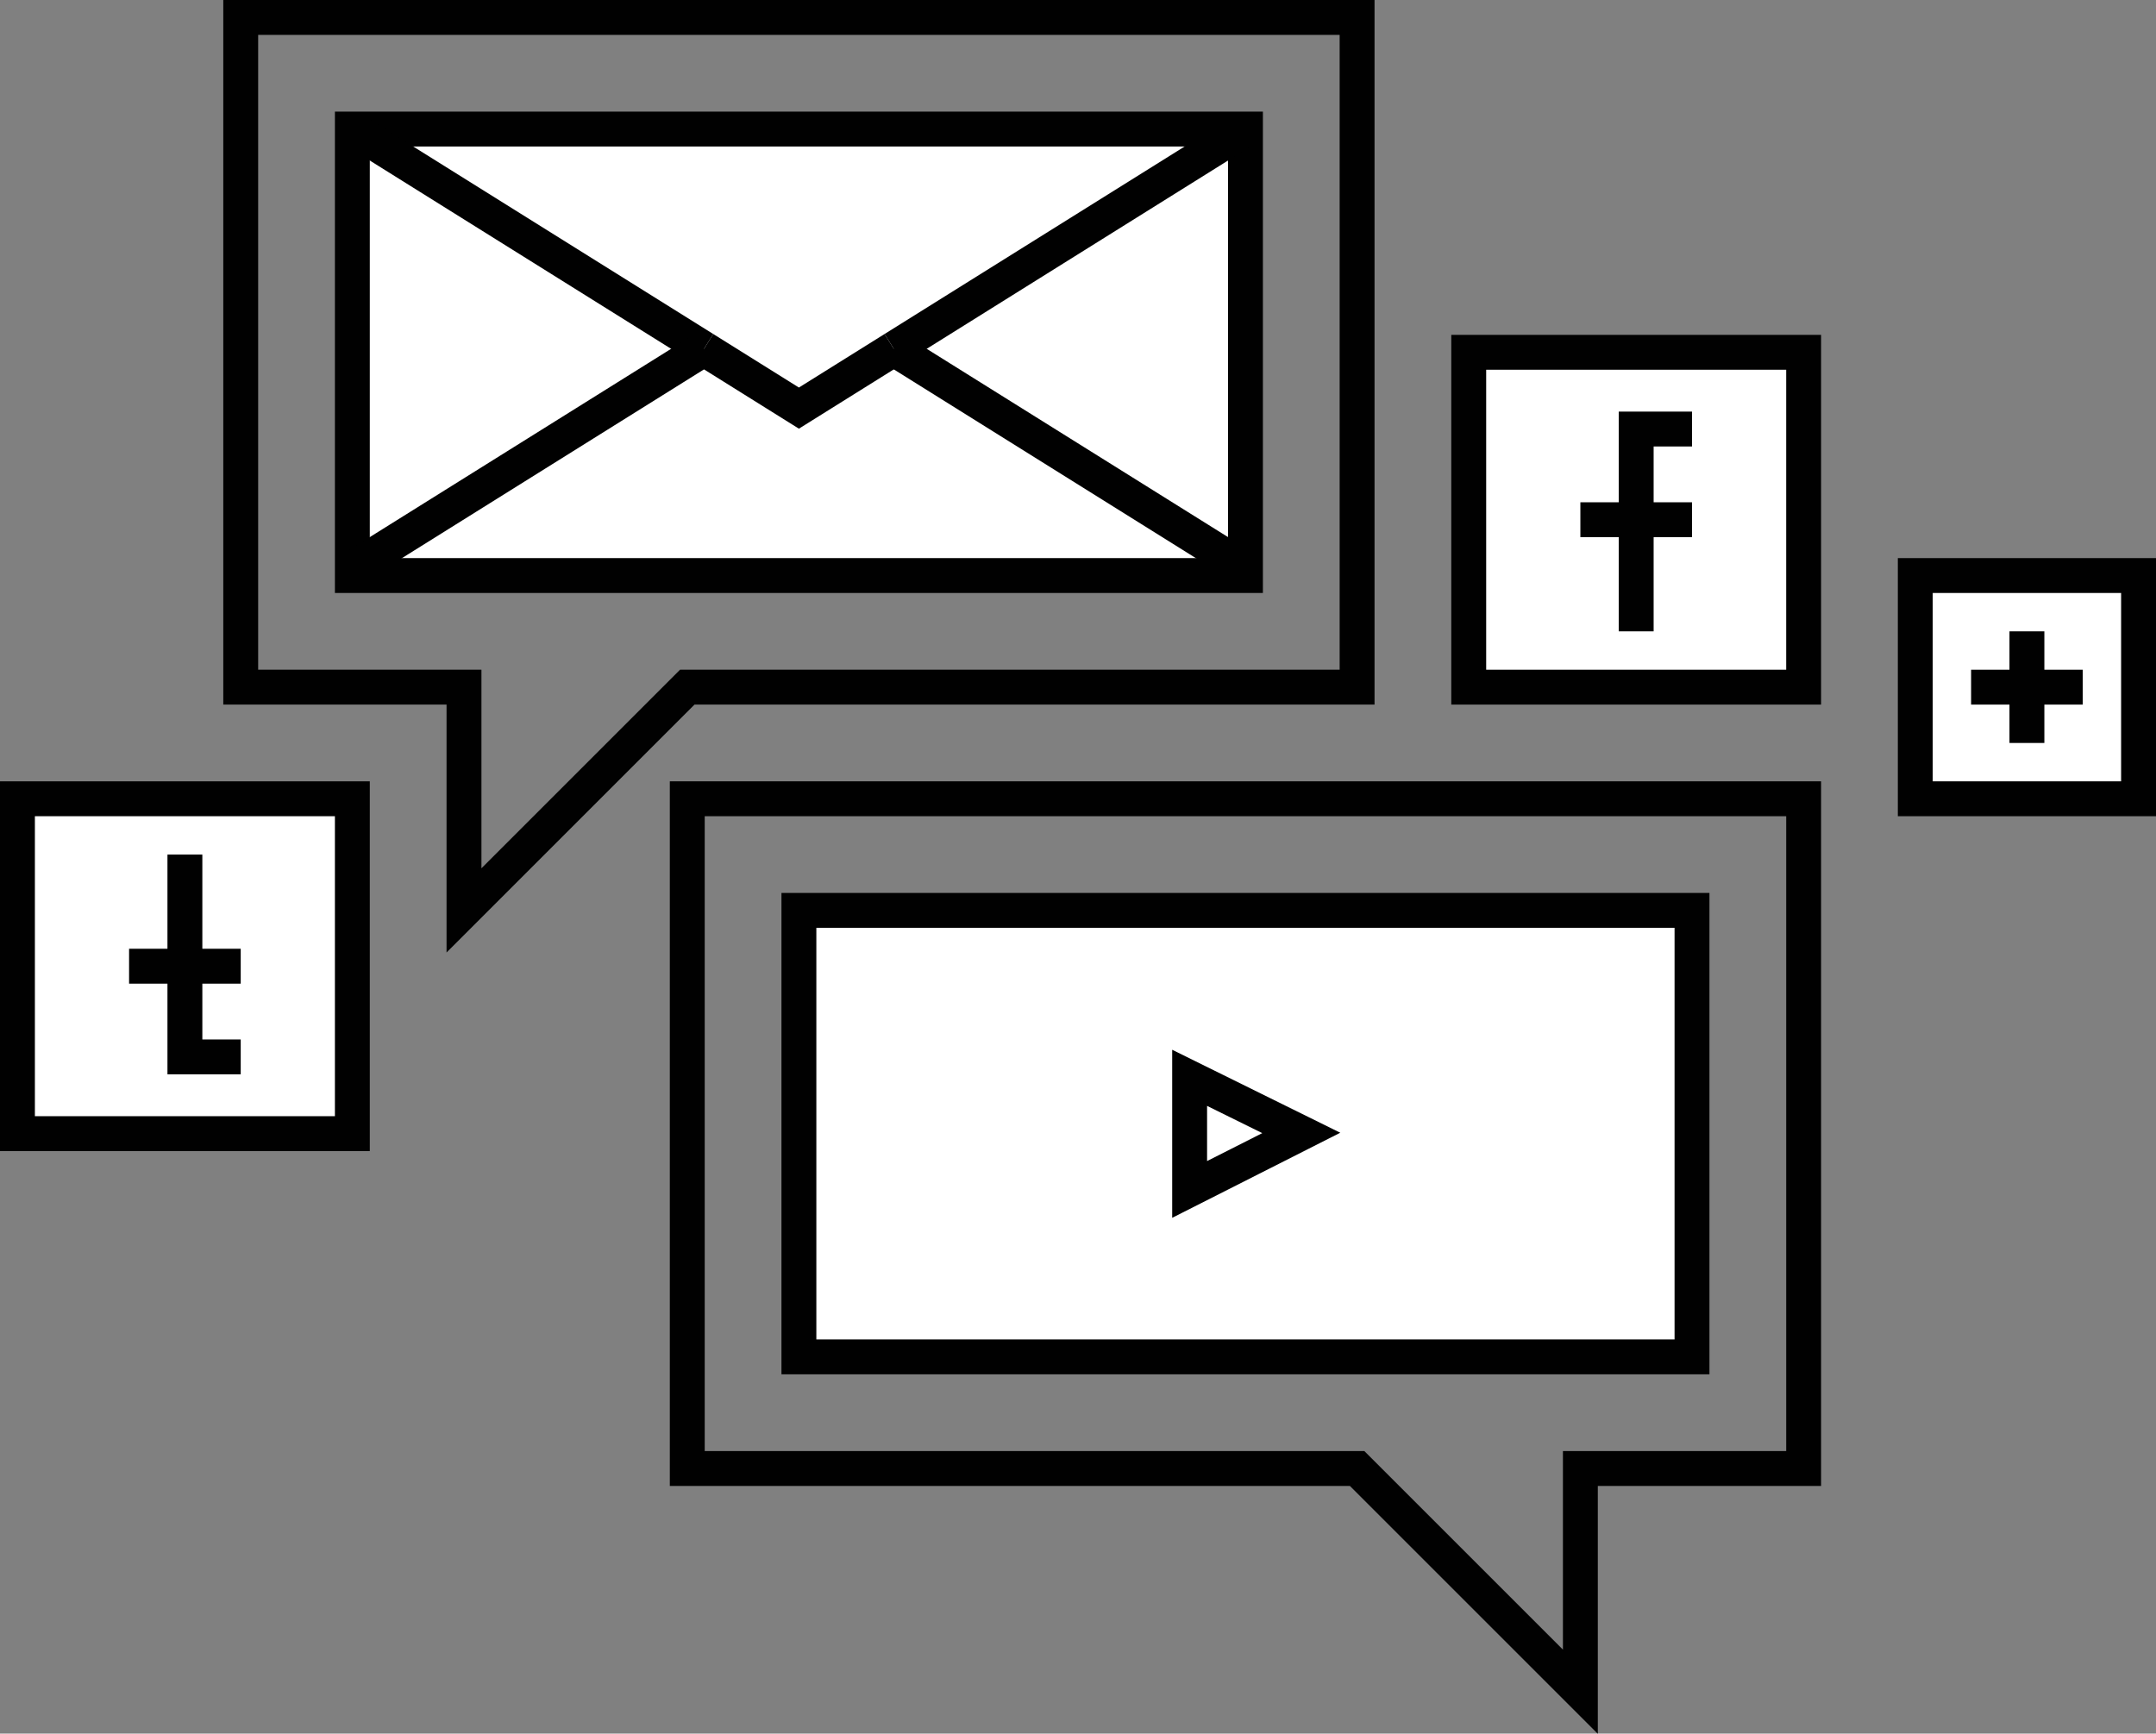 <?xml version="1.0" encoding="utf-8"?>
<!-- Generator: Adobe Illustrator 19.1.0, SVG Export Plug-In . SVG Version: 6.00 Build 0)  -->
<svg version="1.1" id="Layer_1" xmlns="http://www.w3.org/2000/svg" xmlns:xlink="http://www.w3.org/1999/xlink" x="0px" y="0px"
	 viewBox="0 0 309 248.5" style="enable-background:new 0 0 309 248.5;" xml:space="preserve">
<rect x="0" y="0" width="309" height="248.5" fill="#808080" stroke="none"/>
<style type="text/css">
	.st0{fill:none;stroke:#010101;stroke-width:5;stroke-miterlimit:10;}
	.st1{fill:#FFFFFF;stroke:#010101;stroke-width:5;stroke-miterlimit:10;}
</style>
<g>
	<g>
		<polygon class="st0" points="98.5,114.5 98.5,210.5 194.5,210.5 226.5,242.5 226.5,210.5 258.5,210.5 258.5,114.5 		"/>
		<rect x="114.5" y="130.5" class="st1" width="128" height="64"/>
		<polygon class="st0" points="194.5,2.5 194.5,98.5 98.5,98.5 66.5,130.5 66.5,98.5 34.5,98.5 34.5,2.5 		"/>
		<polygon class="st1" points="170.5,170.5 170.5,154.5 186.5,162.4 		"/>
		<rect x="210.5" y="50.5" class="st1" width="48" height="48"/>
		<rect x="2.5" y="114.5" class="st1" width="48" height="48"/>
		<rect x="274.5" y="82.5" class="st1" width="32" height="32"/>
		<polyline class="st0" points="26.5,122.5 26.5,151.5 34.5,151.5 		"/>
		<line class="st0" x1="18.5" y1="138.5" x2="34.5" y2="138.5"/>
		<polyline class="st0" points="234.5,90.5 234.5,61.5 242.5,61.5 		"/>
		<line class="st0" x1="226.5" y1="74.5" x2="242.5" y2="74.5"/>
		<g>
			<line class="st0" x1="290.5" y1="90.5" x2="290.5" y2="106.5"/>
			<line class="st0" x1="282.5" y1="98.5" x2="298.5" y2="98.5"/>
		</g>
		<rect x="50.5" y="18.5" class="st1" width="128" height="64"/>
		<g>
			<polyline class="st0" points="128.1,50 114.5,58.5 100.9,50 			"/>
			<line class="st0" x1="178.5" y1="18.5" x2="128.1" y2="50"/>
			<line class="st0" x1="100.9" y1="50" x2="50.5" y2="18.5"/>
			<line class="st0" x1="128.1" y1="50" x2="178.5" y2="81.5"/>
			<line class="st0" x1="50.5" y1="81.5" x2="100.9" y2="50"/>
		</g>
	</g>
</g>
</svg>

